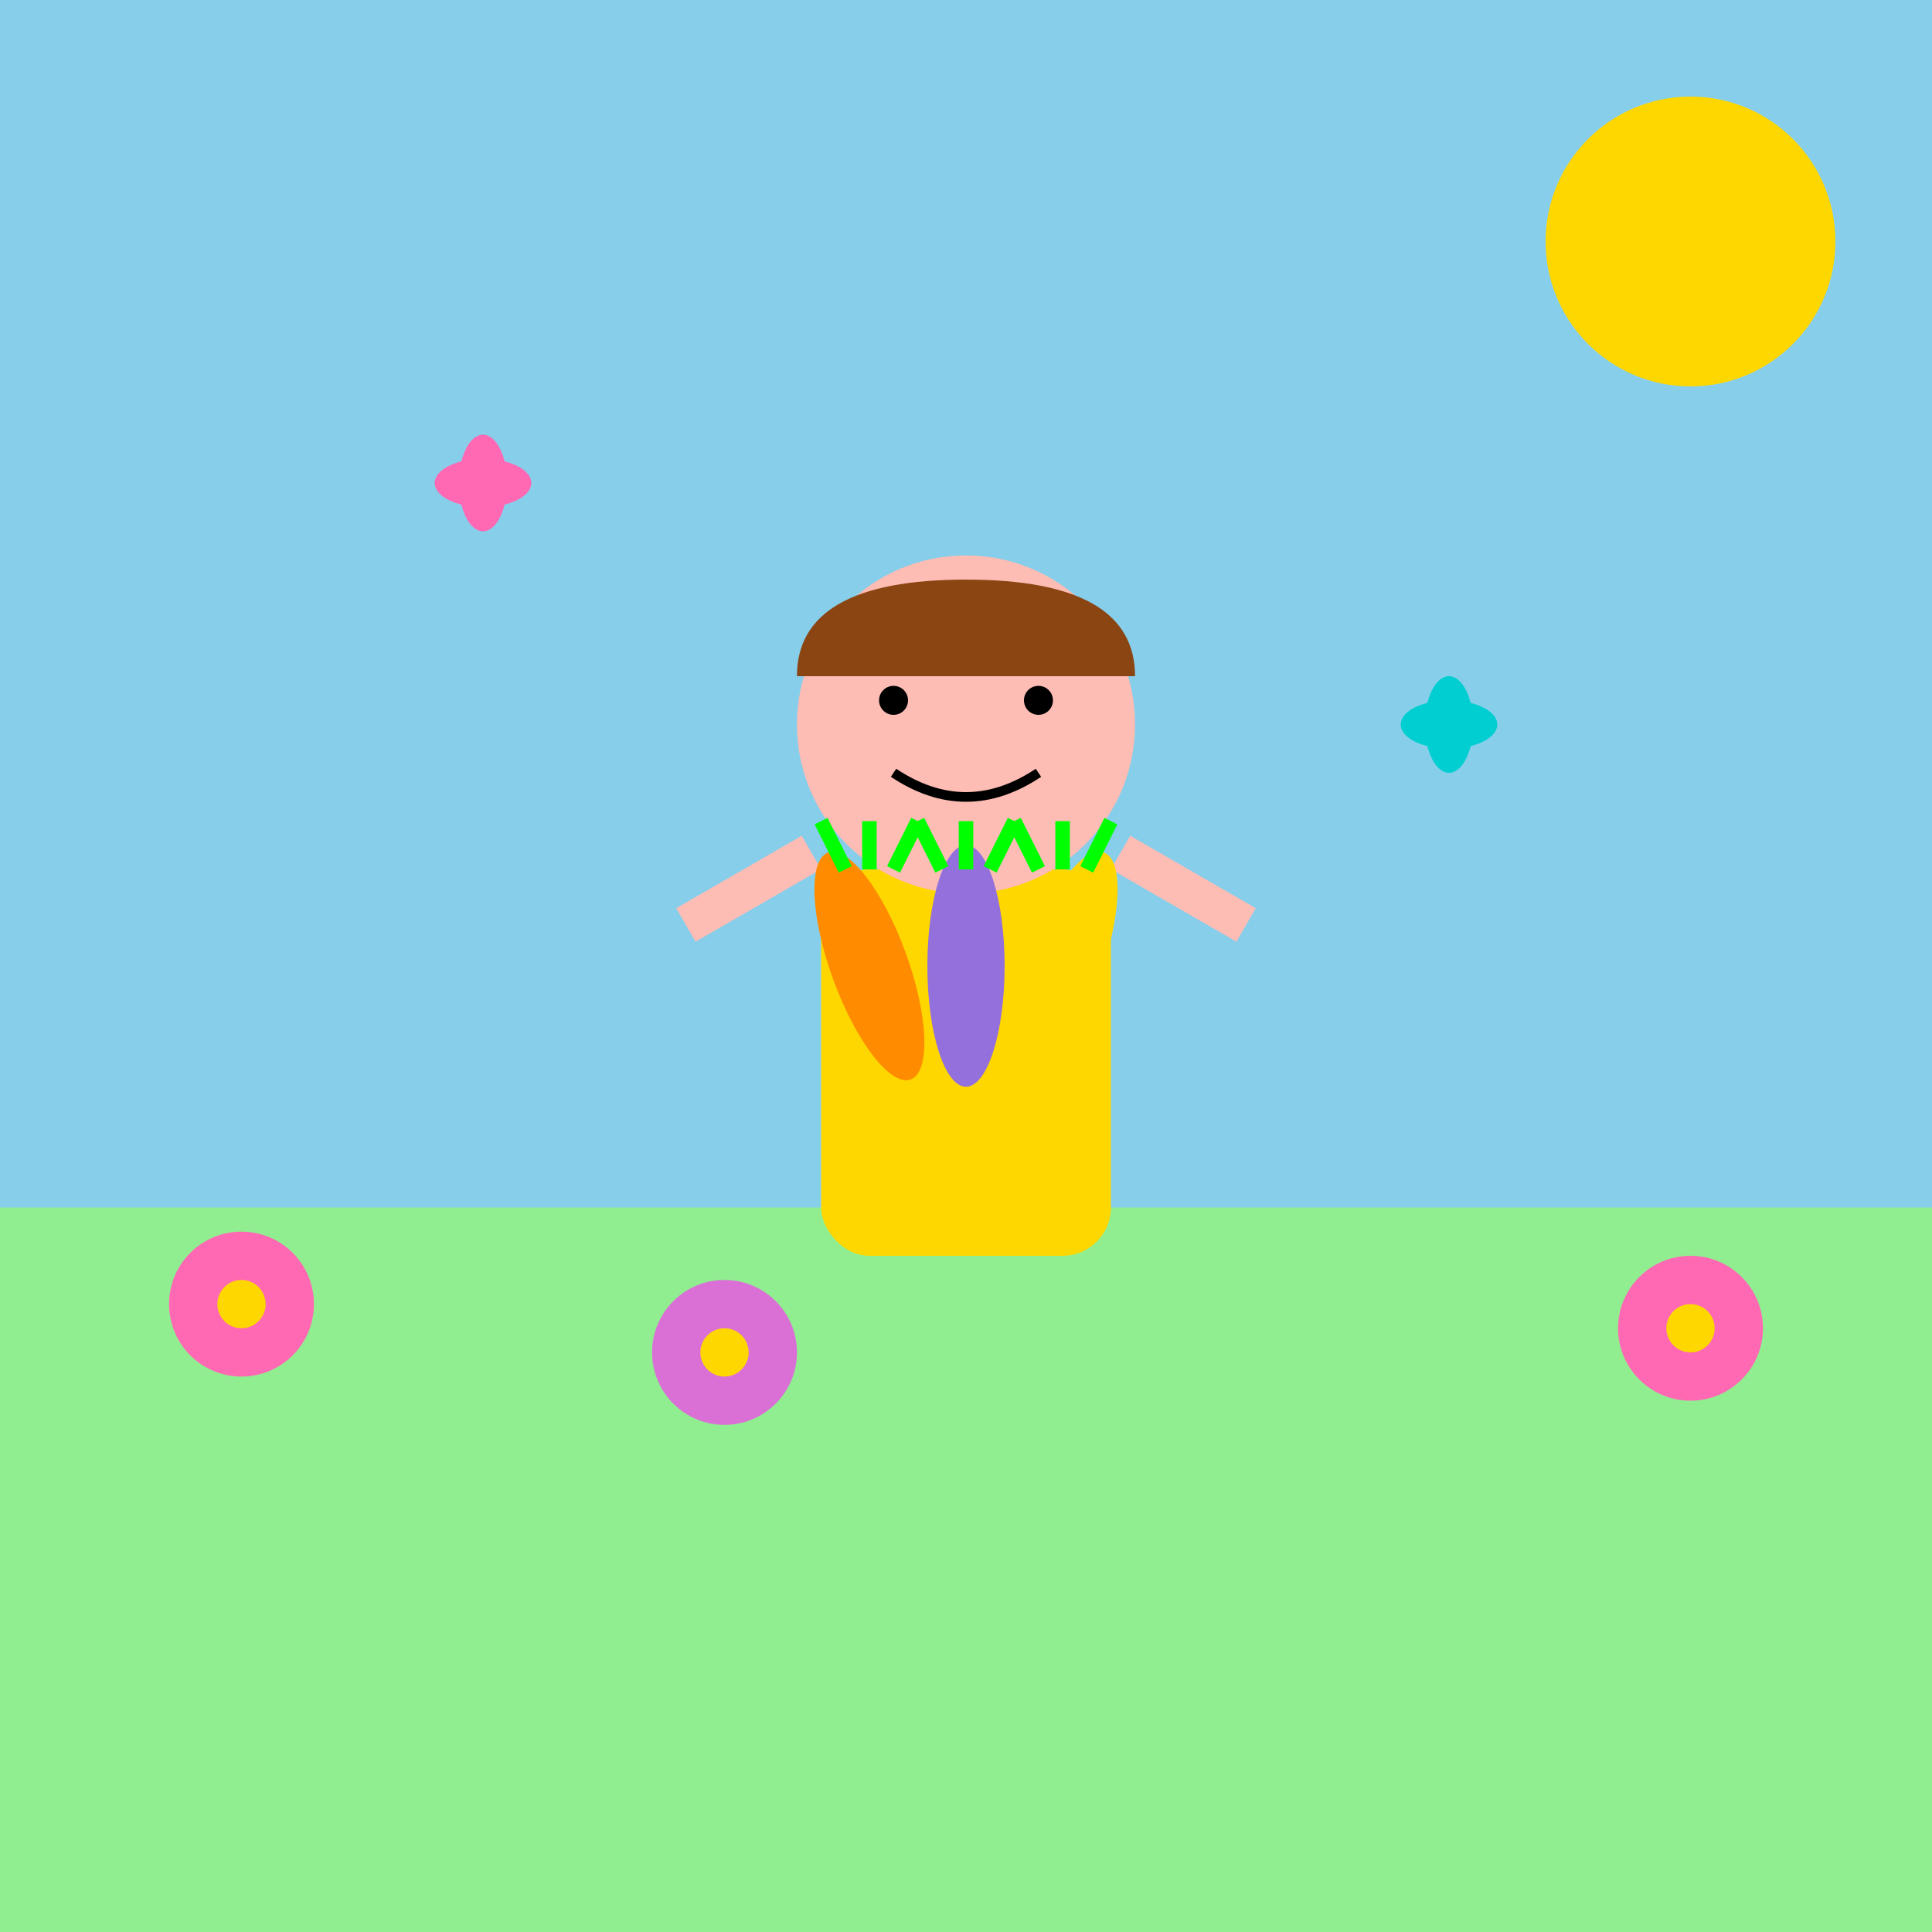 <?xml version="1.0" encoding="UTF-8"?>
<svg width="400" height="400" xmlns="http://www.w3.org/2000/svg">
  <!-- Sky Background -->
  <rect width="400" height="400" fill="#87CEEB"/>
  
  <!-- Sun -->
  <circle cx="350" cy="50" r="30" fill="#FFD700"/>
  
  <!-- Garden Ground -->
  <rect x="0" y="250" width="400" height="150" fill="#90EE90"/>
  
  <!-- Flowers -->
  <circle cx="50" cy="270" r="15" fill="#FF69B4"/>
  <circle cx="50" cy="270" r="5" fill="#FFD700"/>
  
  <circle cx="150" cy="280" r="15" fill="#DA70D6"/>
  <circle cx="150" cy="280" r="5" fill="#FFD700"/>
  
  <circle cx="350" cy="275" r="15" fill="#FF69B4"/>
  <circle cx="350" cy="275" r="5" fill="#FFD700"/>
  
  <!-- Girl Body -->
  <rect x="170" y="180" width="60" height="80" fill="#FFD700" rx="10"/>
  
  <!-- Girl Head -->
  <circle cx="200" cy="150" r="35" fill="#FDBCB4"/>
  
  <!-- Hair -->
  <path d="M 165 140 Q 165 120 200 120 Q 235 120 235 140" fill="#8B4513"/>
  
  <!-- Eyes -->
  <circle cx="185" cy="145" r="3" fill="#000"/>
  <circle cx="215" cy="145" r="3" fill="#000"/>
  
  <!-- Smile -->
  <path d="M 185 160 Q 200 170 215 160" stroke="#000" stroke-width="2" fill="none"/>
  
  <!-- Arms holding carrots -->
  <rect x="140" y="180" width="30" height="8" fill="#FDBCB4" transform="rotate(-30 155 184)"/>
  <rect x="230" y="180" width="30" height="8" fill="#FDBCB4" transform="rotate(30 245 184)"/>
  
  <!-- Carrots -->
  <ellipse cx="180" cy="200" rx="8" ry="25" fill="#FF8C00" transform="rotate(-20 180 200)"/>
  <ellipse cx="200" cy="200" rx="8" ry="25" fill="#9370DB" transform="rotate(0 200 200)"/>
  <ellipse cx="220" cy="200" rx="8" ry="25" fill="#FFD700" transform="rotate(20 220 200)"/>
  
  <!-- Carrot Tops -->
  <path d="M 175 180 L 170 170 M 180 180 L 180 170 M 185 180 L 190 170" stroke="#00FF00" stroke-width="3"/>
  <path d="M 195 180 L 190 170 M 200 180 L 200 170 M 205 180 L 210 170" stroke="#00FF00" stroke-width="3"/>
  <path d="M 215 180 L 210 170 M 220 180 L 220 170 M 225 180 L 230 170" stroke="#00FF00" stroke-width="3"/>
  
  <!-- Butterflies -->
  <ellipse cx="100" cy="100" rx="10" ry="5" fill="#FF69B4"/>
  <ellipse cx="100" cy="100" rx="5" ry="10" fill="#FF69B4"/>
  
  <ellipse cx="300" cy="150" rx="10" ry="5" fill="#00CED1"/>
  <ellipse cx="300" cy="150" rx="5" ry="10" fill="#00CED1"/>
</svg>